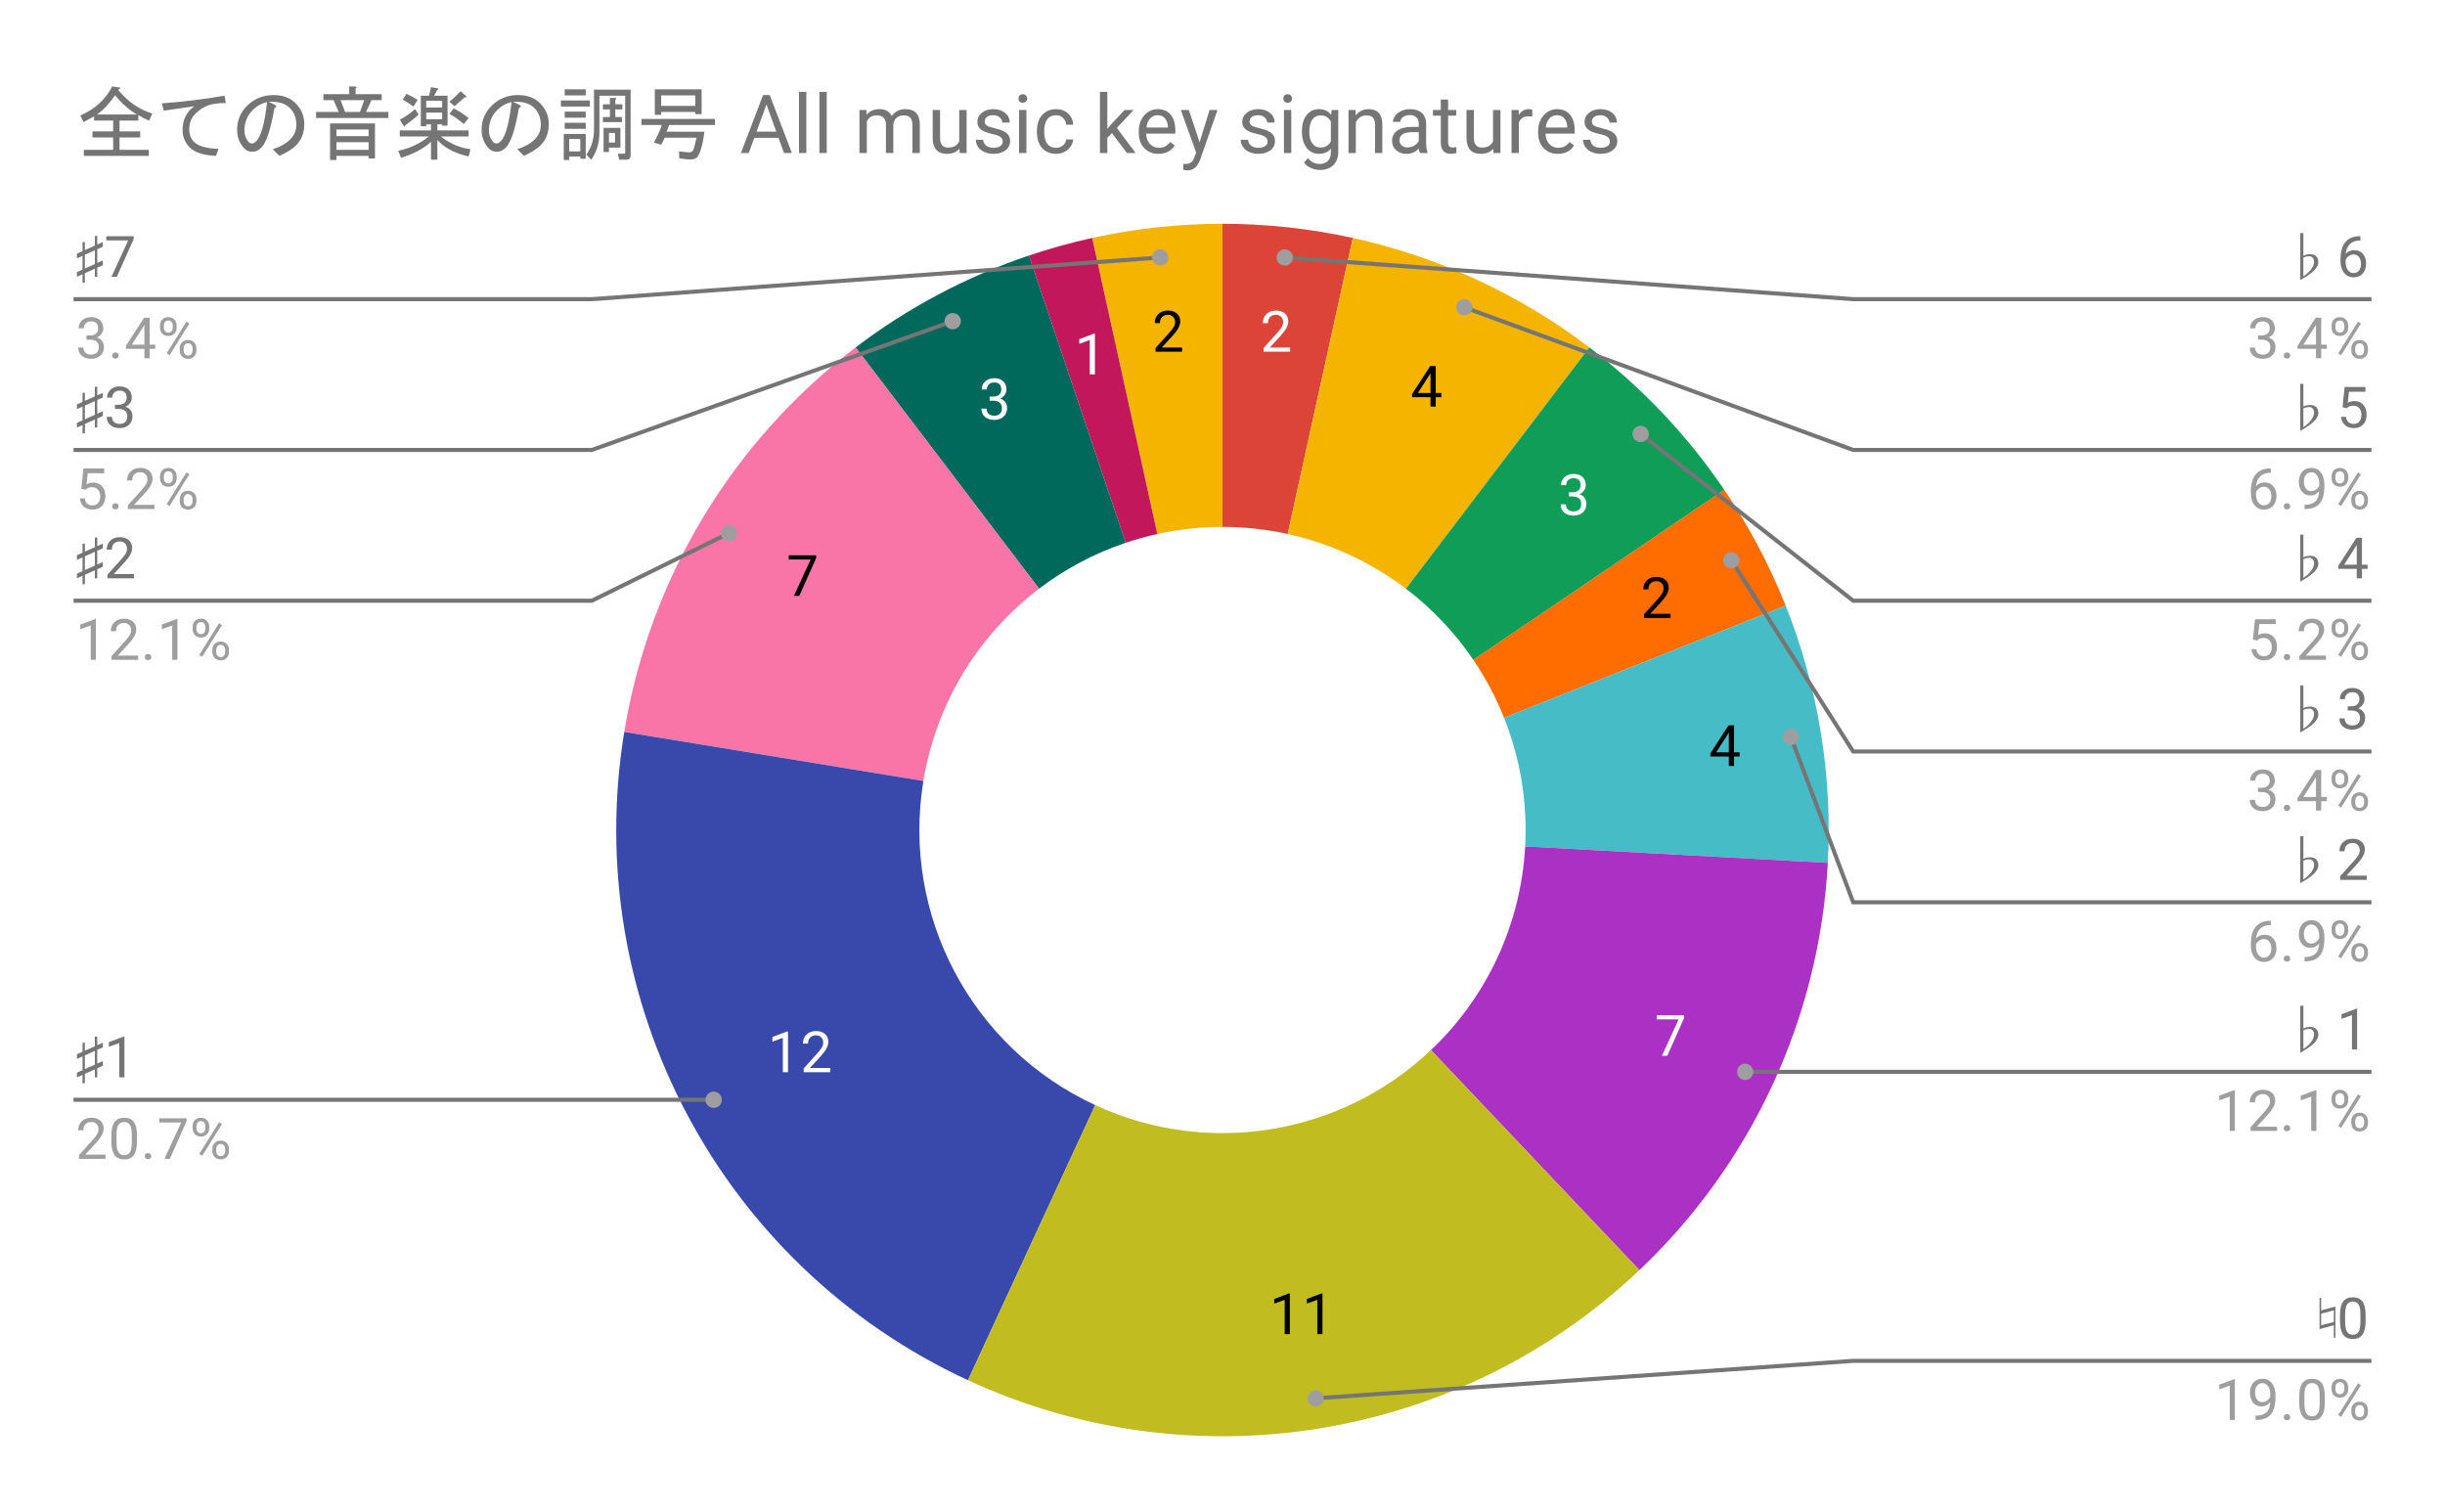 <svg version="1.1" viewBox="0.0 0.0 600.0 371.0" fill="none" stroke="none" stroke-linecap="square" stroke-miterlimit="10" width="600" height="371" xmlns:xlink="http://www.w3.org/1999/xlink" xmlns="http://www.w3.org/2000/svg"><path fill="#ffffff" d="M0 0L600.0 0L600.0 371.0L0 371.0L0 0Z" fill-rule="nonzero"/><path fill="#db4437" d="M300.0 54.917C310.755 54.917 321.477 56.083 331.98 58.395L315.99 131.039C310.739 129.883 305.377 129.3 300.0 129.3Z" fill-rule="nonzero"/><path fill="#f4b400" d="M331.98 58.395C353.049 63.032 372.856 72.196 390.03 85.251L345.015 144.467C336.428 137.94 326.524 133.358 315.99 131.039Z" fill-rule="nonzero"/><path fill="#0f9d58" d="M390.03 85.251C402.888 95.026 414.068 106.829 423.133 120.197L361.566 161.94C357.034 155.256 351.444 149.355 345.015 144.467Z" fill-rule="nonzero"/><path fill="#ff6d00" d="M423.133 120.197C429.168 129.099 434.22 138.628 438.201 148.619L369.1 176.151C367.11 171.156 364.584 166.391 361.566 161.94Z" fill-rule="nonzero"/><path fill="#46bdc6" d="M438.201 148.619C446.186 168.659 449.716 190.197 448.548 211.737L374.274 207.71C374.858 196.94 373.093 186.171 369.1 176.151Z" fill-rule="nonzero"/><path fill="#ab30c4" d="M448.548 211.737C446.488 249.743 429.939 285.513 402.307 311.687L351.153 257.685C364.969 244.598 373.244 226.713 374.274 207.71Z" fill-rule="nonzero"/><path fill="#f4b400" d="M268.02 58.395C278.523 56.083 289.245 54.917 300.0 54.917L300.0 129.3C294.623 129.3 289.261 129.883 284.01 131.039Z" fill-rule="nonzero"/><path fill="#c2185b" d="M252.499 62.704C257.591 60.988 262.772 59.55 268.02 58.395L284.01 131.039C281.386 131.617 278.795 132.336 276.249 133.194Z" fill-rule="nonzero"/><path fill="#00695c" d="M209.97 85.251C222.828 75.477 237.192 67.861 252.499 62.704L276.249 133.194C268.596 135.772 261.414 139.58 254.985 144.467Z" fill-rule="nonzero"/><path fill="#f975a8" d="M153.193 179.616C159.351 142.056 179.67 108.285 209.97 85.251L254.985 144.467C239.835 155.984 229.675 172.87 226.597 191.649Z" fill-rule="nonzero"/><path fill="#3949ab" d="M237.535 338.7C176.878 310.638 142.381 245.569 153.193 179.616L226.597 191.649C221.19 224.626 238.439 257.16 268.767 271.192Z" fill-rule="nonzero"/><path fill="#c1bc1f" d="M402.307 311.687C358.09 353.571 292.81 364.273 237.535 338.7L268.767 271.192C296.405 283.978 329.045 278.627 351.153 257.685Z" fill-rule="nonzero"/><path fill="#ffffff" d="M316.599 86.305L310.083 86.305L310.083 85.399L313.521 81.57Q314.286 80.695 314.583 80.164Q314.88 79.617 314.88 79.024Q314.88 78.258 314.396 77.758Q313.927 77.258 313.146 77.258Q312.208 77.258 311.677 77.789Q311.161 78.32 311.161 79.289L309.896 79.289Q309.896 77.914 310.771 77.07Q311.661 76.211 313.146 76.211Q314.536 76.211 315.333 76.945Q316.146 77.664 316.146 78.883Q316.146 80.352 314.271 82.383L311.614 85.274L316.599 85.274L316.599 86.305Z" fill-rule="nonzero"/><path fill="#000000" d="M352.325 96.435L353.7 96.435L353.7 97.466L352.325 97.466L352.325 99.778L351.044 99.778L351.044 97.466L346.513 97.466L346.513 96.716L350.966 89.825L352.325 89.825L352.325 96.435ZM347.95 96.435L351.044 96.435L351.044 91.56L350.903 91.825L347.95 96.435Z" fill-rule="nonzero"/><path fill="#ffffff" d="M385.016 120.8L385.954 120.8Q386.86 120.784 387.36 120.331Q387.876 119.878 387.876 119.097Q387.876 117.347 386.141 117.347Q385.313 117.347 384.829 117.815Q384.345 118.284 384.345 119.05L383.079 119.05Q383.079 117.862 383.938 117.081Q384.813 116.3 386.141 116.3Q387.548 116.3 388.345 117.05Q389.141 117.8 389.141 119.112Q389.141 119.768 388.72 120.378Q388.313 120.987 387.579 121.284Q388.407 121.55 388.845 122.159Q389.298 122.753 389.298 123.612Q389.298 124.956 388.423 125.753Q387.548 126.534 386.141 126.534Q384.751 126.534 383.86 125.784Q382.985 125.018 382.985 123.768L384.266 123.768Q384.266 124.55 384.766 125.034Q385.282 125.503 386.141 125.503Q387.063 125.503 387.548 125.018Q388.032 124.534 388.032 123.643Q388.032 122.784 387.501 122.315Q386.97 121.847 385.954 121.831L385.016 121.831L385.016 120.8Z" fill-rule="nonzero"/><path fill="#000000" d="M409.957 151.661L403.441 151.661L403.441 150.755L406.878 146.926Q407.644 146.051 407.941 145.52Q408.238 144.973 408.238 144.38Q408.238 143.614 407.753 143.114Q407.285 142.614 406.503 142.614Q405.566 142.614 405.035 143.145Q404.519 143.676 404.519 144.645L403.253 144.645Q403.253 143.27 404.128 142.426Q405.019 141.567 406.503 141.567Q407.894 141.567 408.691 142.301Q409.503 143.02 409.503 144.239Q409.503 145.708 407.628 147.739L404.972 150.63L409.957 150.63L409.957 151.661Z" fill-rule="nonzero"/><path fill="#000000" d="M425.529 184.616L426.904 184.616L426.904 185.647L425.529 185.647L425.529 187.96L424.248 187.96L424.248 185.647L419.717 185.647L419.717 184.897L424.17 178.007L425.529 178.007L425.529 184.616ZM421.154 184.616L424.248 184.616L424.248 179.741L424.107 180.007L421.154 184.616Z" fill-rule="nonzero"/><path fill="#ffffff" d="M413.27 249.834L409.145 259.084L407.833 259.084L411.926 250.162L406.551 250.162L406.551 249.131L413.27 249.131L413.27 249.834Z" fill-rule="nonzero"/><path fill="#000000" d="M316.528 327.397L315.263 327.397L315.263 318.975L312.7 319.897L312.7 318.756L316.325 317.397L316.528 317.397L316.528 327.397ZM324.528 327.397L323.263 327.397L323.263 318.975L320.7 319.897L320.7 318.756L324.325 317.397L324.528 317.397L324.528 327.397Z" fill-rule="nonzero"/><path fill="#ffffff" d="M193.373 263.115L192.107 263.115L192.107 254.693L189.544 255.615L189.544 254.474L193.169 253.115L193.373 253.115L193.373 263.115ZM203.732 263.115L197.216 263.115L197.216 262.209L200.654 258.38Q201.419 257.505 201.716 256.974Q202.013 256.427 202.013 255.834Q202.013 255.068 201.529 254.568Q201.06 254.068 200.279 254.068Q199.341 254.068 198.81 254.599Q198.294 255.131 198.294 256.099L197.029 256.099Q197.029 254.724 197.904 253.881Q198.794 253.021 200.279 253.021Q201.669 253.021 202.466 253.756Q203.279 254.474 203.279 255.693Q203.279 257.162 201.404 259.193L198.748 262.084L203.732 262.084L203.732 263.115Z" fill-rule="nonzero"/><path fill="#000000" d="M200.27 136.972L196.145 146.222L194.833 146.222L198.926 137.301L193.551 137.301L193.551 136.269L200.27 136.269L200.27 136.972Z" fill-rule="nonzero"/><path fill="#ffffff" d="M242.856 97.31L243.793 97.31Q244.7 97.294 245.2 96.841Q245.715 96.388 245.715 95.606Q245.715 93.856 243.981 93.856Q243.153 93.856 242.668 94.325Q242.184 94.794 242.184 95.56L240.918 95.56Q240.918 94.372 241.778 93.591Q242.653 92.81 243.981 92.81Q245.387 92.81 246.184 93.56Q246.981 94.31 246.981 95.622Q246.981 96.278 246.559 96.888Q246.153 97.497 245.418 97.794Q246.247 98.06 246.684 98.669Q247.137 99.263 247.137 100.122Q247.137 101.466 246.262 102.263Q245.387 103.044 243.981 103.044Q242.59 103.044 241.7 102.294Q240.825 101.528 240.825 100.278L242.106 100.278Q242.106 101.06 242.606 101.544Q243.122 102.013 243.981 102.013Q244.903 102.013 245.387 101.528Q245.872 101.044 245.872 100.153Q245.872 99.294 245.34 98.825Q244.809 98.356 243.793 98.341L242.856 98.341L242.856 97.31Z" fill-rule="nonzero"/><path fill="#ffffff" d="M268.69 91.871L267.425 91.871L267.425 83.449L264.862 84.371L264.862 83.23L268.487 81.871L268.69 81.871L268.69 91.871Z" fill-rule="nonzero"/><path fill="#000000" d="M290.089 86.305L283.573 86.305L283.573 85.399L287.011 81.57Q287.776 80.695 288.073 80.164Q288.37 79.617 288.37 79.024Q288.37 78.258 287.886 77.758Q287.417 77.258 286.636 77.258Q285.698 77.258 285.167 77.789Q284.651 78.32 284.651 79.289L283.386 79.289Q283.386 77.914 284.261 77.07Q285.151 76.211 286.636 76.211Q288.026 76.211 288.823 76.945Q289.636 77.664 289.636 78.883Q289.636 80.352 287.761 82.383L285.104 85.274L290.089 85.274L290.089 86.305Z" fill-rule="nonzero"/><path fill="#757575" d="M25.238 65.073L23.863 65.682L23.863 67.917L23.284 67.917L23.284 65.948L20.831 67.042L20.831 69.354L20.253 69.354L20.253 67.307L18.878 67.917L18.878 66.76L20.253 66.167L20.253 62.776L18.878 63.385L18.878 62.245L20.253 61.635L20.253 59.401L20.831 59.401L20.831 61.37L23.284 60.276L23.284 57.901L23.863 57.901L23.863 60.01L25.238 59.401L25.238 60.542L23.863 61.151L23.863 64.526L25.238 63.917L25.238 65.073ZM23.284 64.792L23.284 61.417L20.831 62.51L20.831 65.885L23.284 64.792Z" fill-rule="nonzero"/><path fill="#757575" d="M32.8 58.667L28.675 67.917L27.363 67.917L31.456 58.995L26.081 58.995L26.081 57.964L32.8 57.964L32.8 58.667Z" fill-rule="nonzero"/><path fill="#9e9e9e" d="M21.222 82.323L22.159 82.323Q23.066 82.307 23.566 81.854Q24.081 81.401 24.081 80.62Q24.081 78.87 22.347 78.87Q21.519 78.87 21.034 79.339Q20.55 79.807 20.55 80.573L19.284 80.573Q19.284 79.385 20.144 78.604Q21.019 77.823 22.347 77.823Q23.753 77.823 24.55 78.573Q25.347 79.323 25.347 80.635Q25.347 81.292 24.925 81.901Q24.519 82.51 23.784 82.807Q24.613 83.073 25.05 83.682Q25.503 84.276 25.503 85.135Q25.503 86.479 24.628 87.276Q23.753 88.057 22.347 88.057Q20.956 88.057 20.066 87.307Q19.191 86.542 19.191 85.292L20.472 85.292Q20.472 86.073 20.972 86.557Q21.488 87.026 22.347 87.026Q23.269 87.026 23.753 86.542Q24.238 86.057 24.238 85.167Q24.238 84.307 23.706 83.839Q23.175 83.37 22.159 83.354L21.222 83.354L21.222 82.323ZM27.534 87.26Q27.534 86.932 27.722 86.714Q27.925 86.495 28.316 86.495Q28.706 86.495 28.909 86.714Q29.113 86.932 29.113 87.26Q29.113 87.573 28.909 87.792Q28.706 87.995 28.316 87.995Q27.925 87.995 27.722 87.792Q27.534 87.573 27.534 87.26ZM36.722 84.573L38.097 84.573L38.097 85.604L36.722 85.604L36.722 87.917L35.441 87.917L35.441 85.604L30.909 85.604L30.909 84.854L35.362 77.964L36.722 77.964L36.722 84.573ZM32.347 84.573L35.441 84.573L35.441 79.698L35.3 79.964L32.347 84.573ZM39.269 79.87Q39.269 78.979 39.831 78.401Q40.409 77.823 41.3 77.823Q42.222 77.823 42.784 78.417Q43.347 78.995 43.347 79.917L43.347 80.401Q43.347 81.307 42.769 81.885Q42.206 82.448 41.316 82.448Q40.425 82.448 39.847 81.885Q39.269 81.307 39.269 80.354L39.269 79.87ZM40.206 80.401Q40.206 80.932 40.503 81.276Q40.816 81.62 41.316 81.62Q41.8 81.62 42.097 81.292Q42.394 80.964 42.394 80.37L42.394 79.87Q42.394 79.339 42.097 78.995Q41.816 78.651 41.3 78.651Q40.8 78.651 40.503 78.995Q40.206 79.339 40.206 79.901L40.206 80.401ZM44.112 85.479Q44.112 84.573 44.675 84.01Q45.253 83.432 46.144 83.432Q47.05 83.432 47.612 84.01Q48.191 84.573 48.191 85.526L48.191 86.01Q48.191 86.901 47.612 87.479Q47.05 88.057 46.159 88.057Q45.284 88.057 44.691 87.495Q44.112 86.917 44.112 85.964L44.112 85.479ZM45.066 86.01Q45.066 86.542 45.362 86.901Q45.659 87.245 46.159 87.245Q46.659 87.245 46.956 86.901Q47.253 86.557 47.253 85.979L47.253 85.479Q47.253 84.932 46.941 84.589Q46.644 84.245 46.159 84.245Q45.659 84.245 45.362 84.589Q45.066 84.932 45.066 85.51L45.066 86.01ZM41.612 87.167L40.894 86.714L45.753 78.932L46.472 79.385L41.612 87.167Z" fill-rule="nonzero"/><path stroke="#757575" stroke-width="1.0" stroke-linecap="butt" d="M18.55 73.417L145.233 73.417L284.72 63.183" fill-rule="nonzero"/><path fill="#9e9e9e" d="M286.72 63.183C286.72 62.079 285.824 61.183 284.72 61.183C283.615 61.183 282.72 62.079 282.72 63.183C282.72 64.288 283.615 65.183 284.72 65.183C285.824 65.183 286.72 64.288 286.72 63.183" fill-rule="nonzero"/><path fill="#757575" d="M25.238 102.073L23.863 102.682L23.863 104.917L23.284 104.917L23.284 102.948L20.831 104.042L20.831 106.354L20.253 106.354L20.253 104.307L18.878 104.917L18.878 103.76L20.253 103.167L20.253 99.776L18.878 100.385L18.878 99.245L20.253 98.635L20.253 96.401L20.831 96.401L20.831 98.37L23.284 97.276L23.284 94.901L23.863 94.901L23.863 97.01L25.238 96.401L25.238 97.542L23.863 98.151L23.863 101.526L25.238 100.917L25.238 102.073ZM23.284 101.792L23.284 98.417L20.831 99.51L20.831 102.885L23.284 101.792Z" fill-rule="nonzero"/><path fill="#757575" d="M28.222 99.323L29.159 99.323Q30.066 99.307 30.566 98.854Q31.081 98.401 31.081 97.62Q31.081 95.87 29.347 95.87Q28.519 95.87 28.034 96.339Q27.55 96.807 27.55 97.573L26.284 97.573Q26.284 96.385 27.144 95.604Q28.019 94.823 29.347 94.823Q30.753 94.823 31.55 95.573Q32.347 96.323 32.347 97.635Q32.347 98.292 31.925 98.901Q31.519 99.51 30.784 99.807Q31.613 100.073 32.05 100.682Q32.503 101.276 32.503 102.135Q32.503 103.479 31.628 104.276Q30.753 105.057 29.347 105.057Q27.956 105.057 27.066 104.307Q26.191 103.542 26.191 102.292L27.472 102.292Q27.472 103.073 27.972 103.557Q28.488 104.026 29.347 104.026Q30.269 104.026 30.753 103.542Q31.238 103.057 31.238 102.167Q31.238 101.307 30.706 100.839Q30.175 100.37 29.159 100.354L28.222 100.354L28.222 99.323Z" fill-rule="nonzero"/><path fill="#9e9e9e" d="M19.956 119.932L20.472 114.964L25.566 114.964L25.566 116.135L21.534 116.135L21.238 118.839Q21.972 118.417 22.894 118.417Q24.253 118.417 25.05 119.323Q25.863 120.214 25.863 121.745Q25.863 123.276 25.019 124.167Q24.191 125.057 22.706 125.057Q21.394 125.057 20.55 124.323Q19.722 123.589 19.597 122.292L20.8 122.292Q20.909 123.151 21.394 123.589Q21.894 124.026 22.706 124.026Q23.581 124.026 24.081 123.432Q24.597 122.823 24.597 121.76Q24.597 120.76 24.05 120.167Q23.503 119.557 22.597 119.557Q21.784 119.557 21.3 119.917L20.972 120.182L19.956 119.932ZM27.534 124.26Q27.534 123.932 27.722 123.714Q27.925 123.495 28.316 123.495Q28.706 123.495 28.909 123.714Q29.113 123.932 29.113 124.26Q29.113 124.573 28.909 124.792Q28.706 124.995 28.316 124.995Q27.925 124.995 27.722 124.792Q27.534 124.573 27.534 124.26ZM37.894 124.917L31.378 124.917L31.378 124.01L34.816 120.182Q35.581 119.307 35.878 118.776Q36.175 118.229 36.175 117.635Q36.175 116.87 35.691 116.37Q35.222 115.87 34.441 115.87Q33.503 115.87 32.972 116.401Q32.456 116.932 32.456 117.901L31.191 117.901Q31.191 116.526 32.066 115.682Q32.956 114.823 34.441 114.823Q35.831 114.823 36.628 115.557Q37.441 116.276 37.441 117.495Q37.441 118.964 35.566 120.995L32.909 123.885L37.894 123.885L37.894 124.917ZM39.269 116.87Q39.269 115.979 39.831 115.401Q40.409 114.823 41.3 114.823Q42.222 114.823 42.784 115.417Q43.347 115.995 43.347 116.917L43.347 117.401Q43.347 118.307 42.769 118.885Q42.206 119.448 41.316 119.448Q40.425 119.448 39.847 118.885Q39.269 118.307 39.269 117.354L39.269 116.87ZM40.206 117.401Q40.206 117.932 40.503 118.276Q40.816 118.62 41.316 118.62Q41.8 118.62 42.097 118.292Q42.394 117.964 42.394 117.37L42.394 116.87Q42.394 116.339 42.097 115.995Q41.816 115.651 41.3 115.651Q40.8 115.651 40.503 115.995Q40.206 116.339 40.206 116.901L40.206 117.401ZM44.112 122.479Q44.112 121.573 44.675 121.01Q45.253 120.432 46.144 120.432Q47.05 120.432 47.612 121.01Q48.191 121.573 48.191 122.526L48.191 123.01Q48.191 123.901 47.612 124.479Q47.05 125.057 46.159 125.057Q45.284 125.057 44.691 124.495Q44.112 123.917 44.112 122.964L44.112 122.479ZM45.066 123.01Q45.066 123.542 45.362 123.901Q45.659 124.245 46.159 124.245Q46.659 124.245 46.956 123.901Q47.253 123.557 47.253 122.979L47.253 122.479Q47.253 121.932 46.941 121.589Q46.644 121.245 46.159 121.245Q45.659 121.245 45.362 121.589Q45.066 121.932 45.066 122.51L45.066 123.01ZM41.612 124.167L40.894 123.714L45.753 115.932L46.472 116.385L41.612 124.167Z" fill-rule="nonzero"/><path stroke="#757575" stroke-width="1.0" stroke-linecap="butt" d="M18.55 110.417L145.233 110.417L233.801 78.818" fill-rule="nonzero"/><path fill="#9e9e9e" d="M235.801 78.818C235.801 77.713 234.905 76.818 233.801 76.818C232.696 76.818 231.801 77.713 231.801 78.818C231.801 79.923 232.696 80.818 233.801 80.818C234.905 80.818 235.801 79.923 235.801 78.818" fill-rule="nonzero"/><path fill="#757575" d="M25.238 139.073L23.863 139.682L23.863 141.917L23.284 141.917L23.284 139.948L20.831 141.042L20.831 143.354L20.253 143.354L20.253 141.307L18.878 141.917L18.878 140.76L20.253 140.167L20.253 136.776L18.878 137.385L18.878 136.245L20.253 135.635L20.253 133.401L20.831 133.401L20.831 135.37L23.284 134.276L23.284 131.901L23.863 131.901L23.863 134.01L25.238 133.401L25.238 134.542L23.863 135.151L23.863 138.526L25.238 137.917L25.238 139.073ZM23.284 138.792L23.284 135.417L20.831 136.51L20.831 139.885L23.284 138.792Z" fill-rule="nonzero"/><path fill="#757575" d="M32.894 141.917L26.378 141.917L26.378 141.01L29.816 137.182Q30.581 136.307 30.878 135.776Q31.175 135.229 31.175 134.635Q31.175 133.87 30.691 133.37Q30.222 132.87 29.441 132.87Q28.503 132.87 27.972 133.401Q27.456 133.932 27.456 134.901L26.191 134.901Q26.191 133.526 27.066 132.682Q27.956 131.823 29.441 131.823Q30.831 131.823 31.628 132.557Q32.441 133.276 32.441 134.495Q32.441 135.964 30.566 137.995L27.909 140.885L32.894 140.885L32.894 141.917Z" fill-rule="nonzero"/><path fill="#9e9e9e" d="M23.534 161.917L22.269 161.917L22.269 153.495L19.706 154.417L19.706 153.276L23.331 151.917L23.534 151.917L23.534 161.917ZM33.894 161.917L27.378 161.917L27.378 161.01L30.816 157.182Q31.581 156.307 31.878 155.776Q32.175 155.229 32.175 154.635Q32.175 153.87 31.691 153.37Q31.222 152.87 30.441 152.87Q29.503 152.87 28.972 153.401Q28.456 153.932 28.456 154.901L27.191 154.901Q27.191 153.526 28.066 152.682Q28.956 151.823 30.441 151.823Q31.831 151.823 32.628 152.557Q33.441 153.276 33.441 154.495Q33.441 155.964 31.566 157.995L28.909 160.885L33.894 160.885L33.894 161.917ZM35.534 161.26Q35.534 160.932 35.722 160.714Q35.925 160.495 36.316 160.495Q36.706 160.495 36.909 160.714Q37.112 160.932 37.112 161.26Q37.112 161.573 36.909 161.792Q36.706 161.995 36.316 161.995Q35.925 161.995 35.722 161.792Q35.534 161.573 35.534 161.26ZM43.534 161.917L42.269 161.917L42.269 153.495L39.706 154.417L39.706 153.276L43.331 151.917L43.534 151.917L43.534 161.917ZM47.269 153.87Q47.269 152.979 47.831 152.401Q48.409 151.823 49.3 151.823Q50.222 151.823 50.784 152.417Q51.347 152.995 51.347 153.917L51.347 154.401Q51.347 155.307 50.769 155.885Q50.206 156.448 49.316 156.448Q48.425 156.448 47.847 155.885Q47.269 155.307 47.269 154.354L47.269 153.87ZM48.206 154.401Q48.206 154.932 48.503 155.276Q48.816 155.62 49.316 155.62Q49.8 155.62 50.097 155.292Q50.394 154.964 50.394 154.37L50.394 153.87Q50.394 153.339 50.097 152.995Q49.816 152.651 49.3 152.651Q48.8 152.651 48.503 152.995Q48.206 153.339 48.206 153.901L48.206 154.401ZM52.112 159.479Q52.112 158.573 52.675 158.01Q53.253 157.432 54.144 157.432Q55.05 157.432 55.612 158.01Q56.191 158.573 56.191 159.526L56.191 160.01Q56.191 160.901 55.612 161.479Q55.05 162.057 54.159 162.057Q53.284 162.057 52.691 161.495Q52.112 160.917 52.112 159.964L52.112 159.479ZM53.066 160.01Q53.066 160.542 53.362 160.901Q53.659 161.245 54.159 161.245Q54.659 161.245 54.956 160.901Q55.253 160.557 55.253 159.979L55.253 159.479Q55.253 158.932 54.941 158.589Q54.644 158.245 54.159 158.245Q53.659 158.245 53.362 158.589Q53.066 158.932 53.066 159.51L53.066 160.01ZM49.612 161.167L48.894 160.714L53.753 152.932L54.472 153.385L49.612 161.167Z" fill-rule="nonzero"/><path stroke="#757575" stroke-width="1.0" stroke-linecap="butt" d="M18.55 147.417L145.233 147.417L178.902 130.821" fill-rule="nonzero"/><path fill="#9e9e9e" d="M180.902 130.821C180.902 129.716 180.006 128.821 178.902 128.821C177.797 128.821 176.902 129.716 176.902 130.821C176.902 131.926 177.797 132.821 178.902 132.821C180.006 132.821 180.902 131.926 180.902 130.821" fill-rule="nonzero"/><path fill="#757575" d="M25.238 261.539L23.863 262.148L23.863 264.383L23.284 264.383L23.284 262.414L20.831 263.508L20.831 265.82L20.253 265.82L20.253 263.773L18.878 264.383L18.878 263.226L20.253 262.633L20.253 259.242L18.878 259.851L18.878 258.711L20.253 258.101L20.253 255.867L20.831 255.867L20.831 257.836L23.284 256.742L23.284 254.367L23.863 254.367L23.863 256.476L25.238 255.867L25.238 257.008L23.863 257.617L23.863 260.992L25.238 260.383L25.238 261.539ZM23.284 261.258L23.284 257.883L20.831 258.976L20.831 262.351L23.284 261.258Z" fill-rule="nonzero"/><path fill="#757575" d="M30.534 264.383L29.269 264.383L29.269 255.961L26.706 256.883L26.706 255.742L30.331 254.383L30.534 254.383L30.534 264.383Z" fill-rule="nonzero"/><path fill="#9e9e9e" d="M25.894 284.383L19.378 284.383L19.378 283.476L22.816 279.648Q23.581 278.773 23.878 278.242Q24.175 277.695 24.175 277.101Q24.175 276.336 23.691 275.836Q23.222 275.336 22.441 275.336Q21.503 275.336 20.972 275.867Q20.456 276.398 20.456 277.367L19.191 277.367Q19.191 275.992 20.066 275.148Q20.956 274.289 22.441 274.289Q23.831 274.289 24.628 275.023Q25.441 275.742 25.441 276.961Q25.441 278.43 23.566 280.461L20.909 283.351L25.894 283.351L25.894 284.383ZM33.612 280.133Q33.612 282.351 32.847 283.445Q32.097 284.523 30.488 284.523Q28.894 284.523 28.128 283.476Q27.363 282.414 27.331 280.305L27.331 278.617Q27.331 276.43 28.081 275.367Q28.847 274.289 30.472 274.289Q32.081 274.289 32.831 275.32Q33.597 276.351 33.612 278.492L33.612 280.133ZM32.347 278.414Q32.347 276.805 31.894 276.07Q31.456 275.336 30.472 275.336Q29.503 275.336 29.05 276.07Q28.613 276.789 28.597 278.305L28.597 280.336Q28.597 281.945 29.066 282.726Q29.534 283.492 30.488 283.492Q31.425 283.492 31.878 282.773Q32.331 282.039 32.347 280.476L32.347 278.414ZM35.534 283.726Q35.534 283.398 35.722 283.18Q35.925 282.961 36.316 282.961Q36.706 282.961 36.909 283.18Q37.112 283.398 37.112 283.726Q37.112 284.039 36.909 284.258Q36.706 284.461 36.316 284.461Q35.925 284.461 35.722 284.258Q35.534 284.039 35.534 283.726ZM45.8 275.133L41.675 284.383L40.362 284.383L44.456 275.461L39.081 275.461L39.081 274.43L45.8 274.43L45.8 275.133ZM47.269 276.336Q47.269 275.445 47.831 274.867Q48.409 274.289 49.3 274.289Q50.222 274.289 50.784 274.883Q51.347 275.461 51.347 276.383L51.347 276.867Q51.347 277.773 50.769 278.351Q50.206 278.914 49.316 278.914Q48.425 278.914 47.847 278.351Q47.269 277.773 47.269 276.82L47.269 276.336ZM48.206 276.867Q48.206 277.398 48.503 277.742Q48.816 278.086 49.316 278.086Q49.8 278.086 50.097 277.758Q50.394 277.43 50.394 276.836L50.394 276.336Q50.394 275.805 50.097 275.461Q49.816 275.117 49.3 275.117Q48.8 275.117 48.503 275.461Q48.206 275.805 48.206 276.367L48.206 276.867ZM52.112 281.945Q52.112 281.039 52.675 280.476Q53.253 279.898 54.144 279.898Q55.05 279.898 55.612 280.476Q56.191 281.039 56.191 281.992L56.191 282.476Q56.191 283.367 55.612 283.945Q55.05 284.523 54.159 284.523Q53.284 284.523 52.691 283.961Q52.112 283.383 52.112 282.43L52.112 281.945ZM53.066 282.476Q53.066 283.008 53.362 283.367Q53.659 283.711 54.159 283.711Q54.659 283.711 54.956 283.367Q55.253 283.023 55.253 282.445L55.253 281.945Q55.253 281.398 54.941 281.055Q54.644 280.711 54.159 280.711Q53.659 280.711 53.362 281.055Q53.066 281.398 53.066 281.976L53.066 282.476ZM49.612 283.633L48.894 283.18L53.753 275.398L54.472 275.851L49.612 283.633Z" fill-rule="nonzero"/><path stroke="#757575" stroke-width="1.0" stroke-linecap="butt" d="M18.55 269.883L145.233 269.883L175.135 269.883" fill-rule="nonzero"/><path fill="#9e9e9e" d="M177.135 269.883C177.135 268.778 176.239 267.883 175.135 267.883C174.03 267.883 173.135 268.778 173.135 269.883C173.135 270.987 174.03 271.883 175.135 271.883C176.239 271.883 177.135 270.987 177.135 269.883" fill-rule="nonzero"/><path fill="#757575" d="M565.247 67.807Q565.966 67.37 566.559 66.76Q567.872 65.448 567.872 64.198Q567.872 63.589 567.497 63.214Q567.169 62.885 566.778 62.885Q565.856 62.885 565.247 63.214L565.247 67.807ZM566.45 67.526Q565.794 67.979 564.481 68.745L564.481 57.198L565.247 57.198L565.247 62.776Q565.966 62.385 566.95 62.385Q567.872 62.385 568.372 62.885Q568.919 63.432 568.919 64.307Q568.919 65.339 567.872 66.385Q567.278 66.979 566.45 67.526Z" fill-rule="nonzero"/><path fill="#757575" d="M579.247 57.964L579.247 59.026L579.013 59.026Q577.528 59.057 576.653 59.901Q575.778 60.745 575.638 62.292Q576.434 61.385 577.794 61.385Q579.091 61.385 579.856 62.307Q580.638 63.214 580.638 64.667Q580.638 66.214 579.794 67.135Q578.966 68.057 577.559 68.057Q576.138 68.057 575.247 66.964Q574.356 65.854 574.356 64.135L574.356 63.651Q574.356 60.901 575.528 59.448Q576.7 57.995 579.013 57.964L579.247 57.964ZM577.575 62.448Q576.934 62.448 576.388 62.839Q575.841 63.214 575.622 63.807L575.622 64.276Q575.622 65.51 576.169 66.26Q576.731 67.01 577.559 67.01Q578.419 67.01 578.903 66.385Q579.388 65.745 579.388 64.729Q579.388 63.698 578.888 63.073Q578.403 62.448 577.575 62.448Z" fill-rule="nonzero"/><path fill="#9e9e9e" d="M554.122 82.323L555.059 82.323Q555.966 82.307 556.466 81.854Q556.981 81.401 556.981 80.62Q556.981 78.87 555.247 78.87Q554.419 78.87 553.934 79.339Q553.45 79.807 553.45 80.573L552.184 80.573Q552.184 79.385 553.044 78.604Q553.919 77.823 555.247 77.823Q556.653 77.823 557.45 78.573Q558.247 79.323 558.247 80.635Q558.247 81.292 557.825 81.901Q557.419 82.51 556.684 82.807Q557.513 83.073 557.95 83.682Q558.403 84.276 558.403 85.135Q558.403 86.479 557.528 87.276Q556.653 88.057 555.247 88.057Q553.856 88.057 552.966 87.307Q552.091 86.542 552.091 85.292L553.372 85.292Q553.372 86.073 553.872 86.557Q554.388 87.026 555.247 87.026Q556.169 87.026 556.653 86.542Q557.138 86.057 557.138 85.167Q557.138 84.307 556.606 83.839Q556.075 83.37 555.059 83.354L554.122 83.354L554.122 82.323ZM560.434 87.26Q560.434 86.932 560.622 86.714Q560.825 86.495 561.216 86.495Q561.606 86.495 561.809 86.714Q562.013 86.932 562.013 87.26Q562.013 87.573 561.809 87.792Q561.606 87.995 561.216 87.995Q560.825 87.995 560.622 87.792Q560.434 87.573 560.434 87.26ZM569.622 84.573L570.997 84.573L570.997 85.604L569.622 85.604L569.622 87.917L568.341 87.917L568.341 85.604L563.809 85.604L563.809 84.854L568.263 77.964L569.622 77.964L569.622 84.573ZM565.247 84.573L568.341 84.573L568.341 79.698L568.2 79.964L565.247 84.573ZM572.169 79.87Q572.169 78.979 572.731 78.401Q573.309 77.823 574.2 77.823Q575.122 77.823 575.684 78.417Q576.247 78.995 576.247 79.917L576.247 80.401Q576.247 81.307 575.669 81.885Q575.106 82.448 574.216 82.448Q573.325 82.448 572.747 81.885Q572.169 81.307 572.169 80.354L572.169 79.87ZM573.106 80.401Q573.106 80.932 573.403 81.276Q573.716 81.62 574.216 81.62Q574.7 81.62 574.997 81.292Q575.294 80.964 575.294 80.37L575.294 79.87Q575.294 79.339 574.997 78.995Q574.716 78.651 574.2 78.651Q573.7 78.651 573.403 78.995Q573.106 79.339 573.106 79.901L573.106 80.401ZM577.013 85.479Q577.013 84.573 577.575 84.01Q578.153 83.432 579.044 83.432Q579.95 83.432 580.513 84.01Q581.091 84.573 581.091 85.526L581.091 86.01Q581.091 86.901 580.513 87.479Q579.95 88.057 579.059 88.057Q578.184 88.057 577.591 87.495Q577.013 86.917 577.013 85.964L577.013 85.479ZM577.966 86.01Q577.966 86.542 578.263 86.901Q578.559 87.245 579.059 87.245Q579.559 87.245 579.856 86.901Q580.153 86.557 580.153 85.979L580.153 85.479Q580.153 84.932 579.841 84.589Q579.544 84.245 579.059 84.245Q578.559 84.245 578.263 84.589Q577.966 84.932 577.966 85.51L577.966 86.01ZM574.513 87.167L573.794 86.714L578.653 78.932L579.372 79.385L574.513 87.167Z" fill-rule="nonzero"/><path stroke="#757575" stroke-width="1.0" stroke-linecap="butt" d="M581.45 73.417L454.767 73.417L315.28 63.183" fill-rule="nonzero"/><path fill="#9e9e9e" d="M317.28 63.183C317.28 62.079 316.385 61.183 315.28 61.183C314.176 61.183 313.28 62.079 313.28 63.183C313.28 64.288 314.176 65.183 315.28 65.183C316.385 65.183 317.28 64.288 317.28 63.183" fill-rule="nonzero"/><path fill="#757575" d="M565.247 104.807Q565.966 104.37 566.559 103.76Q567.872 102.448 567.872 101.198Q567.872 100.589 567.497 100.214Q567.169 99.885 566.778 99.885Q565.856 99.885 565.247 100.214L565.247 104.807ZM566.45 104.526Q565.794 104.979 564.481 105.745L564.481 94.198L565.247 94.198L565.247 99.776Q565.966 99.385 566.95 99.385Q567.872 99.385 568.372 99.885Q568.919 100.432 568.919 101.307Q568.919 102.339 567.872 103.385Q567.278 103.979 566.45 104.526Z" fill-rule="nonzero"/><path fill="#757575" d="M574.856 99.932L575.372 94.964L580.466 94.964L580.466 96.135L576.434 96.135L576.138 98.839Q576.872 98.417 577.794 98.417Q579.153 98.417 579.95 99.323Q580.763 100.214 580.763 101.745Q580.763 103.276 579.919 104.167Q579.091 105.057 577.606 105.057Q576.294 105.057 575.45 104.323Q574.622 103.589 574.497 102.292L575.7 102.292Q575.809 103.151 576.294 103.589Q576.794 104.026 577.606 104.026Q578.481 104.026 578.981 103.432Q579.497 102.823 579.497 101.76Q579.497 100.76 578.95 100.167Q578.403 99.557 577.497 99.557Q576.684 99.557 576.2 99.917L575.872 100.182L574.856 99.932Z" fill-rule="nonzero"/><path fill="#9e9e9e" d="M557.247 114.964L557.247 116.026L557.013 116.026Q555.528 116.057 554.653 116.901Q553.778 117.745 553.638 119.292Q554.434 118.385 555.794 118.385Q557.091 118.385 557.856 119.307Q558.638 120.214 558.638 121.667Q558.638 123.214 557.794 124.135Q556.966 125.057 555.559 125.057Q554.138 125.057 553.247 123.964Q552.356 122.854 552.356 121.135L552.356 120.651Q552.356 117.901 553.528 116.448Q554.7 114.995 557.013 114.964L557.247 114.964ZM555.575 119.448Q554.934 119.448 554.388 119.839Q553.841 120.214 553.622 120.807L553.622 121.276Q553.622 122.51 554.169 123.26Q554.731 124.01 555.559 124.01Q556.419 124.01 556.903 123.385Q557.388 122.745 557.388 121.729Q557.388 120.698 556.888 120.073Q556.403 119.448 555.575 119.448ZM560.434 124.26Q560.434 123.932 560.622 123.714Q560.825 123.495 561.216 123.495Q561.606 123.495 561.809 123.714Q562.013 123.932 562.013 124.26Q562.013 124.573 561.809 124.792Q561.606 124.995 561.216 124.995Q560.825 124.995 560.622 124.792Q560.434 124.573 560.434 124.26ZM569.122 120.542Q568.731 121.01 568.169 121.307Q567.622 121.589 566.966 121.589Q566.106 121.589 565.466 121.167Q564.825 120.745 564.481 119.979Q564.138 119.198 564.138 118.276Q564.138 117.276 564.513 116.479Q564.888 115.667 565.591 115.245Q566.294 114.823 567.216 114.823Q568.7 114.823 569.544 115.932Q570.403 117.042 570.403 118.948L570.403 119.307Q570.403 122.214 569.247 123.557Q568.106 124.885 565.778 124.917L565.528 124.917L565.528 123.854L565.809 123.854Q567.372 123.823 568.2 123.042Q569.044 122.245 569.122 120.542ZM567.169 120.542Q567.809 120.542 568.341 120.151Q568.888 119.76 569.138 119.182L569.138 118.682Q569.138 117.432 568.591 116.667Q568.044 115.885 567.231 115.885Q566.388 115.885 565.872 116.526Q565.372 117.151 565.372 118.198Q565.372 119.229 565.856 119.885Q566.356 120.542 567.169 120.542ZM572.169 116.87Q572.169 115.979 572.731 115.401Q573.309 114.823 574.2 114.823Q575.122 114.823 575.684 115.417Q576.247 115.995 576.247 116.917L576.247 117.401Q576.247 118.307 575.669 118.885Q575.106 119.448 574.216 119.448Q573.325 119.448 572.747 118.885Q572.169 118.307 572.169 117.354L572.169 116.87ZM573.106 117.401Q573.106 117.932 573.403 118.276Q573.716 118.62 574.216 118.62Q574.7 118.62 574.997 118.292Q575.294 117.964 575.294 117.37L575.294 116.87Q575.294 116.339 574.997 115.995Q574.716 115.651 574.2 115.651Q573.7 115.651 573.403 115.995Q573.106 116.339 573.106 116.901L573.106 117.401ZM577.013 122.479Q577.013 121.573 577.575 121.01Q578.153 120.432 579.044 120.432Q579.95 120.432 580.513 121.01Q581.091 121.573 581.091 122.526L581.091 123.01Q581.091 123.901 580.513 124.479Q579.95 125.057 579.059 125.057Q578.184 125.057 577.591 124.495Q577.013 123.917 577.013 122.964L577.013 122.479ZM577.966 123.01Q577.966 123.542 578.263 123.901Q578.559 124.245 579.059 124.245Q579.559 124.245 579.856 123.901Q580.153 123.557 580.153 122.979L580.153 122.479Q580.153 121.932 579.841 121.589Q579.544 121.245 579.059 121.245Q578.559 121.245 578.263 121.589Q577.966 121.932 577.966 122.51L577.966 123.01ZM574.513 124.167L573.794 123.714L578.653 115.932L579.372 116.385L574.513 124.167Z" fill-rule="nonzero"/><path stroke="#757575" stroke-width="1.0" stroke-linecap="butt" d="M581.45 110.417L454.767 110.417L359.342 75.417" fill-rule="nonzero"/><path fill="#9e9e9e" d="M361.342 75.417C361.342 74.313 360.447 73.417 359.342 73.417C358.238 73.417 357.342 74.313 357.342 75.417C357.342 76.522 358.238 77.417 359.342 77.417C360.447 77.417 361.342 76.522 361.342 75.417" fill-rule="nonzero"/><path fill="#757575" d="M565.247 141.807Q565.966 141.37 566.559 140.76Q567.872 139.448 567.872 138.198Q567.872 137.589 567.497 137.214Q567.169 136.885 566.778 136.885Q565.856 136.885 565.247 137.214L565.247 141.807ZM566.45 141.526Q565.794 141.979 564.481 142.745L564.481 131.198L565.247 131.198L565.247 136.776Q565.966 136.385 566.95 136.385Q567.872 136.385 568.372 136.885Q568.919 137.432 568.919 138.307Q568.919 139.339 567.872 140.385Q567.278 140.979 566.45 141.526Z" fill-rule="nonzero"/><path fill="#757575" d="M579.622 138.573L580.997 138.573L580.997 139.604L579.622 139.604L579.622 141.917L578.341 141.917L578.341 139.604L573.809 139.604L573.809 138.854L578.263 131.964L579.622 131.964L579.622 138.573ZM575.247 138.573L578.341 138.573L578.341 133.698L578.2 133.964L575.247 138.573Z" fill-rule="nonzero"/><path fill="#9e9e9e" d="M552.856 156.932L553.372 151.964L558.466 151.964L558.466 153.135L554.434 153.135L554.138 155.839Q554.872 155.417 555.794 155.417Q557.153 155.417 557.95 156.323Q558.763 157.214 558.763 158.745Q558.763 160.276 557.919 161.167Q557.091 162.057 555.606 162.057Q554.294 162.057 553.45 161.323Q552.622 160.589 552.497 159.292L553.7 159.292Q553.809 160.151 554.294 160.589Q554.794 161.026 555.606 161.026Q556.481 161.026 556.981 160.432Q557.497 159.823 557.497 158.76Q557.497 157.76 556.95 157.167Q556.403 156.557 555.497 156.557Q554.684 156.557 554.2 156.917L553.872 157.182L552.856 156.932ZM560.434 161.26Q560.434 160.932 560.622 160.714Q560.825 160.495 561.216 160.495Q561.606 160.495 561.809 160.714Q562.013 160.932 562.013 161.26Q562.013 161.573 561.809 161.792Q561.606 161.995 561.216 161.995Q560.825 161.995 560.622 161.792Q560.434 161.573 560.434 161.26ZM570.794 161.917L564.278 161.917L564.278 161.01L567.716 157.182Q568.481 156.307 568.778 155.776Q569.075 155.229 569.075 154.635Q569.075 153.87 568.591 153.37Q568.122 152.87 567.341 152.87Q566.403 152.87 565.872 153.401Q565.356 153.932 565.356 154.901L564.091 154.901Q564.091 153.526 564.966 152.682Q565.856 151.823 567.341 151.823Q568.731 151.823 569.528 152.557Q570.341 153.276 570.341 154.495Q570.341 155.964 568.466 157.995L565.809 160.885L570.794 160.885L570.794 161.917ZM572.169 153.87Q572.169 152.979 572.731 152.401Q573.309 151.823 574.2 151.823Q575.122 151.823 575.684 152.417Q576.247 152.995 576.247 153.917L576.247 154.401Q576.247 155.307 575.669 155.885Q575.106 156.448 574.216 156.448Q573.325 156.448 572.747 155.885Q572.169 155.307 572.169 154.354L572.169 153.87ZM573.106 154.401Q573.106 154.932 573.403 155.276Q573.716 155.62 574.216 155.62Q574.7 155.62 574.997 155.292Q575.294 154.964 575.294 154.37L575.294 153.87Q575.294 153.339 574.997 152.995Q574.716 152.651 574.2 152.651Q573.7 152.651 573.403 152.995Q573.106 153.339 573.106 153.901L573.106 154.401ZM577.013 159.479Q577.013 158.573 577.575 158.01Q578.153 157.432 579.044 157.432Q579.95 157.432 580.513 158.01Q581.091 158.573 581.091 159.526L581.091 160.01Q581.091 160.901 580.513 161.479Q579.95 162.057 579.059 162.057Q578.184 162.057 577.591 161.495Q577.013 160.917 577.013 159.964L577.013 159.479ZM577.966 160.01Q577.966 160.542 578.263 160.901Q578.559 161.245 579.059 161.245Q579.559 161.245 579.856 160.901Q580.153 160.557 580.153 159.979L580.153 159.479Q580.153 158.932 579.841 158.589Q579.544 158.245 579.059 158.245Q578.559 158.245 578.263 158.589Q577.966 158.932 577.966 159.51L577.966 160.01ZM574.513 161.167L573.794 160.714L578.653 152.932L579.372 153.385L574.513 161.167Z" fill-rule="nonzero"/><path stroke="#757575" stroke-width="1.0" stroke-linecap="butt" d="M581.45 147.417L454.767 147.417L402.604 106.492" fill-rule="nonzero"/><path fill="#9e9e9e" d="M404.604 106.492C404.604 105.387 403.708 104.492 402.604 104.492C401.499 104.492 400.604 105.387 400.604 106.492C400.604 107.596 401.499 108.492 402.604 108.492C403.708 108.492 404.604 107.596 404.604 106.492" fill-rule="nonzero"/><path fill="#757575" d="M565.247 178.807Q565.966 178.37 566.559 177.76Q567.872 176.448 567.872 175.198Q567.872 174.589 567.497 174.214Q567.169 173.885 566.778 173.885Q565.856 173.885 565.247 174.214L565.247 178.807ZM566.45 178.526Q565.794 178.979 564.481 179.745L564.481 168.198L565.247 168.198L565.247 173.776Q565.966 173.385 566.95 173.385Q567.872 173.385 568.372 173.885Q568.919 174.432 568.919 175.307Q568.919 176.339 567.872 177.385Q567.278 177.979 566.45 178.526Z" fill-rule="nonzero"/><path fill="#757575" d="M576.122 173.323L577.059 173.323Q577.966 173.307 578.466 172.854Q578.981 172.401 578.981 171.62Q578.981 169.87 577.247 169.87Q576.419 169.87 575.934 170.339Q575.45 170.807 575.45 171.573L574.184 171.573Q574.184 170.385 575.044 169.604Q575.919 168.823 577.247 168.823Q578.653 168.823 579.45 169.573Q580.247 170.323 580.247 171.635Q580.247 172.292 579.825 172.901Q579.419 173.51 578.684 173.807Q579.513 174.073 579.95 174.682Q580.403 175.276 580.403 176.135Q580.403 177.479 579.528 178.276Q578.653 179.057 577.247 179.057Q575.856 179.057 574.966 178.307Q574.091 177.542 574.091 176.292L575.372 176.292Q575.372 177.073 575.872 177.557Q576.388 178.026 577.247 178.026Q578.169 178.026 578.653 177.542Q579.138 177.057 579.138 176.167Q579.138 175.307 578.606 174.839Q578.075 174.37 577.059 174.354L576.122 174.354L576.122 173.323Z" fill-rule="nonzero"/><path fill="#9e9e9e" d="M554.122 193.323L555.059 193.323Q555.966 193.307 556.466 192.854Q556.981 192.401 556.981 191.62Q556.981 189.87 555.247 189.87Q554.419 189.87 553.934 190.339Q553.45 190.807 553.45 191.573L552.184 191.573Q552.184 190.385 553.044 189.604Q553.919 188.823 555.247 188.823Q556.653 188.823 557.45 189.573Q558.247 190.323 558.247 191.635Q558.247 192.292 557.825 192.901Q557.419 193.51 556.684 193.807Q557.513 194.073 557.95 194.682Q558.403 195.276 558.403 196.135Q558.403 197.479 557.528 198.276Q556.653 199.057 555.247 199.057Q553.856 199.057 552.966 198.307Q552.091 197.542 552.091 196.292L553.372 196.292Q553.372 197.073 553.872 197.557Q554.388 198.026 555.247 198.026Q556.169 198.026 556.653 197.542Q557.138 197.057 557.138 196.167Q557.138 195.307 556.606 194.839Q556.075 194.37 555.059 194.354L554.122 194.354L554.122 193.323ZM560.434 198.26Q560.434 197.932 560.622 197.714Q560.825 197.495 561.216 197.495Q561.606 197.495 561.809 197.714Q562.013 197.932 562.013 198.26Q562.013 198.573 561.809 198.792Q561.606 198.995 561.216 198.995Q560.825 198.995 560.622 198.792Q560.434 198.573 560.434 198.26ZM569.622 195.573L570.997 195.573L570.997 196.604L569.622 196.604L569.622 198.917L568.341 198.917L568.341 196.604L563.809 196.604L563.809 195.854L568.263 188.964L569.622 188.964L569.622 195.573ZM565.247 195.573L568.341 195.573L568.341 190.698L568.2 190.964L565.247 195.573ZM572.169 190.87Q572.169 189.979 572.731 189.401Q573.309 188.823 574.2 188.823Q575.122 188.823 575.684 189.417Q576.247 189.995 576.247 190.917L576.247 191.401Q576.247 192.307 575.669 192.885Q575.106 193.448 574.216 193.448Q573.325 193.448 572.747 192.885Q572.169 192.307 572.169 191.354L572.169 190.87ZM573.106 191.401Q573.106 191.932 573.403 192.276Q573.716 192.62 574.216 192.62Q574.7 192.62 574.997 192.292Q575.294 191.964 575.294 191.37L575.294 190.87Q575.294 190.339 574.997 189.995Q574.716 189.651 574.2 189.651Q573.7 189.651 573.403 189.995Q573.106 190.339 573.106 190.901L573.106 191.401ZM577.013 196.479Q577.013 195.573 577.575 195.01Q578.153 194.432 579.044 194.432Q579.95 194.432 580.513 195.01Q581.091 195.573 581.091 196.526L581.091 197.01Q581.091 197.901 580.513 198.479Q579.95 199.057 579.059 199.057Q578.184 199.057 577.591 198.495Q577.013 197.917 577.013 196.964L577.013 196.479ZM577.966 197.01Q577.966 197.542 578.263 197.901Q578.559 198.245 579.059 198.245Q579.559 198.245 579.856 197.901Q580.153 197.557 580.153 196.979L580.153 196.479Q580.153 195.932 579.841 195.589Q579.544 195.245 579.059 195.245Q578.559 195.245 578.263 195.589Q577.966 195.932 577.966 196.51L577.966 197.01ZM574.513 198.167L573.794 197.714L578.653 189.932L579.372 190.385L574.513 198.167Z" fill-rule="nonzero"/><path stroke="#757575" stroke-width="1.0" stroke-linecap="butt" d="M581.45 184.417L454.767 184.417L424.865 137.484" fill-rule="nonzero"/><path fill="#9e9e9e" d="M426.865 137.484C426.865 136.379 425.97 135.484 424.865 135.484C423.761 135.484 422.865 136.379 422.865 137.484C422.865 138.589 423.761 139.484 424.865 139.484C425.97 139.484 426.865 138.589 426.865 137.484" fill-rule="nonzero"/><path fill="#757575" d="M565.247 215.807Q565.966 215.37 566.559 214.76Q567.872 213.448 567.872 212.198Q567.872 211.589 567.497 211.214Q567.169 210.885 566.778 210.885Q565.856 210.885 565.247 211.214L565.247 215.807ZM566.45 215.526Q565.794 215.979 564.481 216.745L564.481 205.198L565.247 205.198L565.247 210.776Q565.966 210.385 566.95 210.385Q567.872 210.385 568.372 210.885Q568.919 211.432 568.919 212.307Q568.919 213.339 567.872 214.385Q567.278 214.979 566.45 215.526Z" fill-rule="nonzero"/><path fill="#757575" d="M580.794 215.917L574.278 215.917L574.278 215.01L577.716 211.182Q578.481 210.307 578.778 209.776Q579.075 209.229 579.075 208.635Q579.075 207.87 578.591 207.37Q578.122 206.87 577.341 206.87Q576.403 206.87 575.872 207.401Q575.356 207.932 575.356 208.901L574.091 208.901Q574.091 207.526 574.966 206.682Q575.856 205.823 577.341 205.823Q578.731 205.823 579.528 206.557Q580.341 207.276 580.341 208.495Q580.341 209.964 578.466 211.995L575.809 214.885L580.794 214.885L580.794 215.917Z" fill-rule="nonzero"/><path fill="#9e9e9e" d="M557.247 225.964L557.247 227.026L557.013 227.026Q555.528 227.057 554.653 227.901Q553.778 228.745 553.638 230.292Q554.434 229.385 555.794 229.385Q557.091 229.385 557.856 230.307Q558.638 231.214 558.638 232.667Q558.638 234.214 557.794 235.135Q556.966 236.057 555.559 236.057Q554.138 236.057 553.247 234.964Q552.356 233.854 552.356 232.135L552.356 231.651Q552.356 228.901 553.528 227.448Q554.7 225.995 557.013 225.964L557.247 225.964ZM555.575 230.448Q554.934 230.448 554.388 230.839Q553.841 231.214 553.622 231.807L553.622 232.276Q553.622 233.51 554.169 234.26Q554.731 235.01 555.559 235.01Q556.419 235.01 556.903 234.385Q557.388 233.745 557.388 232.729Q557.388 231.698 556.888 231.073Q556.403 230.448 555.575 230.448ZM560.434 235.26Q560.434 234.932 560.622 234.714Q560.825 234.495 561.216 234.495Q561.606 234.495 561.809 234.714Q562.013 234.932 562.013 235.26Q562.013 235.573 561.809 235.792Q561.606 235.995 561.216 235.995Q560.825 235.995 560.622 235.792Q560.434 235.573 560.434 235.26ZM569.122 231.542Q568.731 232.01 568.169 232.307Q567.622 232.589 566.966 232.589Q566.106 232.589 565.466 232.167Q564.825 231.745 564.481 230.979Q564.138 230.198 564.138 229.276Q564.138 228.276 564.513 227.479Q564.888 226.667 565.591 226.245Q566.294 225.823 567.216 225.823Q568.7 225.823 569.544 226.932Q570.403 228.042 570.403 229.948L570.403 230.307Q570.403 233.214 569.247 234.557Q568.106 235.885 565.778 235.917L565.528 235.917L565.528 234.854L565.809 234.854Q567.372 234.823 568.2 234.042Q569.044 233.245 569.122 231.542ZM567.169 231.542Q567.809 231.542 568.341 231.151Q568.888 230.76 569.138 230.182L569.138 229.682Q569.138 228.432 568.591 227.667Q568.044 226.885 567.231 226.885Q566.388 226.885 565.872 227.526Q565.372 228.151 565.372 229.198Q565.372 230.229 565.856 230.885Q566.356 231.542 567.169 231.542ZM572.169 227.87Q572.169 226.979 572.731 226.401Q573.309 225.823 574.2 225.823Q575.122 225.823 575.684 226.417Q576.247 226.995 576.247 227.917L576.247 228.401Q576.247 229.307 575.669 229.885Q575.106 230.448 574.216 230.448Q573.325 230.448 572.747 229.885Q572.169 229.307 572.169 228.354L572.169 227.87ZM573.106 228.401Q573.106 228.932 573.403 229.276Q573.716 229.62 574.216 229.62Q574.7 229.62 574.997 229.292Q575.294 228.964 575.294 228.37L575.294 227.87Q575.294 227.339 574.997 226.995Q574.716 226.651 574.2 226.651Q573.7 226.651 573.403 226.995Q573.106 227.339 573.106 227.901L573.106 228.401ZM577.013 233.479Q577.013 232.573 577.575 232.01Q578.153 231.432 579.044 231.432Q579.95 231.432 580.513 232.01Q581.091 232.573 581.091 233.526L581.091 234.01Q581.091 234.901 580.513 235.479Q579.95 236.057 579.059 236.057Q578.184 236.057 577.591 235.495Q577.013 234.917 577.013 233.964L577.013 233.479ZM577.966 234.01Q577.966 234.542 578.263 234.901Q578.559 235.245 579.059 235.245Q579.559 235.245 579.856 234.901Q580.153 234.557 580.153 233.979L580.153 233.479Q580.153 232.932 579.841 232.589Q579.544 232.245 579.059 232.245Q578.559 232.245 578.263 232.589Q577.966 232.932 577.966 233.51L577.966 234.01ZM574.513 235.167L573.794 234.714L578.653 226.932L579.372 227.385L574.513 235.167Z" fill-rule="nonzero"/><path stroke="#757575" stroke-width="1.0" stroke-linecap="butt" d="M581.45 221.417L454.767 221.417L439.467 180.819" fill-rule="nonzero"/><path fill="#9e9e9e" d="M441.467 180.819C441.467 179.714 440.571 178.819 439.467 178.819C438.362 178.819 437.467 179.714 437.467 180.819C437.467 181.924 438.362 182.819 439.467 182.819C440.571 182.819 441.467 181.924 441.467 180.819" fill-rule="nonzero"/><path fill="#757575" d="M565.247 257.416Q565.966 256.979 566.559 256.369Q567.872 255.057 567.872 253.807Q567.872 253.197 567.497 252.822Q567.169 252.494 566.778 252.494Q565.856 252.494 565.247 252.822L565.247 257.416ZM566.45 257.135Q565.794 257.588 564.481 258.354L564.481 246.807L565.247 246.807L565.247 252.385Q565.966 251.994 566.95 251.994Q567.872 251.994 568.372 252.494Q568.919 253.041 568.919 253.916Q568.919 254.947 567.872 255.994Q567.278 256.588 566.45 257.135Z" fill-rule="nonzero"/><path fill="#757575" d="M578.434 257.526L577.169 257.526L577.169 249.104L574.606 250.026L574.606 248.885L578.231 247.526L578.434 247.526L578.434 257.526Z" fill-rule="nonzero"/><path fill="#9e9e9e" d="M548.434 277.526L547.169 277.526L547.169 269.104L544.606 270.026L544.606 268.885L548.231 267.526L548.434 267.526L548.434 277.526ZM558.794 277.526L552.278 277.526L552.278 276.619L555.716 272.791Q556.481 271.916 556.778 271.385Q557.075 270.838 557.075 270.244Q557.075 269.479 556.591 268.979Q556.122 268.479 555.341 268.479Q554.403 268.479 553.872 269.01Q553.356 269.541 553.356 270.51L552.091 270.51Q552.091 269.135 552.966 268.291Q553.856 267.432 555.341 267.432Q556.731 267.432 557.528 268.166Q558.341 268.885 558.341 270.104Q558.341 271.572 556.466 273.604L553.809 276.494L558.794 276.494L558.794 277.526ZM560.434 276.869Q560.434 276.541 560.622 276.322Q560.825 276.104 561.216 276.104Q561.606 276.104 561.809 276.322Q562.013 276.541 562.013 276.869Q562.013 277.182 561.809 277.401Q561.606 277.604 561.216 277.604Q560.825 277.604 560.622 277.401Q560.434 277.182 560.434 276.869ZM568.434 277.526L567.169 277.526L567.169 269.104L564.606 270.026L564.606 268.885L568.231 267.526L568.434 267.526L568.434 277.526ZM572.169 269.479Q572.169 268.588 572.731 268.01Q573.309 267.432 574.2 267.432Q575.122 267.432 575.684 268.026Q576.247 268.604 576.247 269.526L576.247 270.01Q576.247 270.916 575.669 271.494Q575.106 272.057 574.216 272.057Q573.325 272.057 572.747 271.494Q572.169 270.916 572.169 269.963L572.169 269.479ZM573.106 270.01Q573.106 270.541 573.403 270.885Q573.716 271.229 574.216 271.229Q574.7 271.229 574.997 270.901Q575.294 270.572 575.294 269.979L575.294 269.479Q575.294 268.947 574.997 268.604Q574.716 268.26 574.2 268.26Q573.7 268.26 573.403 268.604Q573.106 268.947 573.106 269.51L573.106 270.01ZM577.013 275.088Q577.013 274.182 577.575 273.619Q578.153 273.041 579.044 273.041Q579.95 273.041 580.513 273.619Q581.091 274.182 581.091 275.135L581.091 275.619Q581.091 276.51 580.513 277.088Q579.95 277.666 579.059 277.666Q578.184 277.666 577.591 277.104Q577.013 276.526 577.013 275.572L577.013 275.088ZM577.966 275.619Q577.966 276.151 578.263 276.51Q578.559 276.854 579.059 276.854Q579.559 276.854 579.856 276.51Q580.153 276.166 580.153 275.588L580.153 275.088Q580.153 274.541 579.841 274.197Q579.544 273.854 579.059 273.854Q578.559 273.854 578.263 274.197Q577.966 274.541 577.966 275.119L577.966 275.619ZM574.513 276.776L573.794 276.322L578.653 268.541L579.372 268.994L574.513 276.776Z" fill-rule="nonzero"/><path stroke="#757575" stroke-width="1.0" stroke-linecap="butt" d="M581.45 263.026L454.767 263.026L428.266 263.026" fill-rule="nonzero"/><path fill="#9e9e9e" d="M430.266 263.026C430.266 261.921 429.371 261.026 428.266 261.026C427.162 261.026 426.266 261.921 426.266 263.026C426.266 264.13 427.162 265.026 428.266 265.026C429.371 265.026 430.266 264.13 430.266 263.026" fill-rule="nonzero"/><path fill="#757575" d="M572.716 324.403L572.716 321.559L569.606 322.372L569.606 325.216L572.716 324.403ZM573.106 328.278L572.716 328.278L572.716 325.216L569.216 326.153L569.216 318.497L569.606 318.497L569.606 321.559L573.106 320.622L573.106 328.278Z" fill-rule="nonzero"/><path fill="#757575" d="M580.513 324.2Q580.513 326.419 579.747 327.512Q578.997 328.591 577.388 328.591Q575.794 328.591 575.028 327.544Q574.263 326.481 574.231 324.372L574.231 322.684Q574.231 320.497 574.981 319.434Q575.747 318.356 577.372 318.356Q578.981 318.356 579.731 319.387Q580.497 320.419 580.513 322.559L580.513 324.2ZM579.247 322.481Q579.247 320.872 578.794 320.137Q578.356 319.403 577.372 319.403Q576.403 319.403 575.95 320.137Q575.513 320.856 575.497 322.372L575.497 324.403Q575.497 326.012 575.966 326.794Q576.434 327.559 577.388 327.559Q578.325 327.559 578.778 326.841Q579.231 326.106 579.247 324.544L579.247 322.481Z" fill-rule="nonzero"/><path fill="#9e9e9e" d="M548.434 348.45L547.169 348.45L547.169 340.028L544.606 340.95L544.606 339.809L548.231 338.45L548.434 338.45L548.434 348.45ZM557.122 344.075Q556.731 344.544 556.169 344.841Q555.622 345.122 554.966 345.122Q554.106 345.122 553.466 344.7Q552.825 344.278 552.481 343.512Q552.138 342.731 552.138 341.809Q552.138 340.809 552.513 340.012Q552.888 339.2 553.591 338.778Q554.294 338.356 555.216 338.356Q556.7 338.356 557.544 339.466Q558.403 340.575 558.403 342.481L558.403 342.841Q558.403 345.747 557.247 347.091Q556.106 348.419 553.778 348.45L553.528 348.45L553.528 347.387L553.809 347.387Q555.372 347.356 556.2 346.575Q557.044 345.778 557.122 344.075ZM555.169 344.075Q555.809 344.075 556.341 343.684Q556.888 343.294 557.138 342.716L557.138 342.216Q557.138 340.966 556.591 340.2Q556.044 339.419 555.231 339.419Q554.388 339.419 553.872 340.059Q553.372 340.684 553.372 341.731Q553.372 342.762 553.856 343.419Q554.356 344.075 555.169 344.075ZM560.434 347.794Q560.434 347.466 560.622 347.247Q560.825 347.028 561.216 347.028Q561.606 347.028 561.809 347.247Q562.013 347.466 562.013 347.794Q562.013 348.106 561.809 348.325Q561.606 348.528 561.216 348.528Q560.825 348.528 560.622 348.325Q560.434 348.106 560.434 347.794ZM570.513 344.2Q570.513 346.419 569.747 347.512Q568.997 348.591 567.388 348.591Q565.794 348.591 565.028 347.544Q564.263 346.481 564.231 344.372L564.231 342.684Q564.231 340.497 564.981 339.434Q565.747 338.356 567.372 338.356Q568.981 338.356 569.731 339.387Q570.497 340.419 570.513 342.559L570.513 344.2ZM569.247 342.481Q569.247 340.872 568.794 340.137Q568.356 339.403 567.372 339.403Q566.403 339.403 565.95 340.137Q565.513 340.856 565.497 342.372L565.497 344.403Q565.497 346.012 565.966 346.794Q566.434 347.559 567.388 347.559Q568.325 347.559 568.778 346.841Q569.231 346.106 569.247 344.544L569.247 342.481ZM572.169 340.403Q572.169 339.512 572.731 338.934Q573.309 338.356 574.2 338.356Q575.122 338.356 575.684 338.95Q576.247 339.528 576.247 340.45L576.247 340.934Q576.247 341.841 575.669 342.419Q575.106 342.981 574.216 342.981Q573.325 342.981 572.747 342.419Q572.169 341.841 572.169 340.887L572.169 340.403ZM573.106 340.934Q573.106 341.466 573.403 341.809Q573.716 342.153 574.216 342.153Q574.7 342.153 574.997 341.825Q575.294 341.497 575.294 340.903L575.294 340.403Q575.294 339.872 574.997 339.528Q574.716 339.184 574.2 339.184Q573.7 339.184 573.403 339.528Q573.106 339.872 573.106 340.434L573.106 340.934ZM577.013 346.012Q577.013 345.106 577.575 344.544Q578.153 343.966 579.044 343.966Q579.95 343.966 580.513 344.544Q581.091 345.106 581.091 346.059L581.091 346.544Q581.091 347.434 580.513 348.012Q579.95 348.591 579.059 348.591Q578.184 348.591 577.591 348.028Q577.013 347.45 577.013 346.497L577.013 346.012ZM577.966 346.544Q577.966 347.075 578.263 347.434Q578.559 347.778 579.059 347.778Q579.559 347.778 579.856 347.434Q580.153 347.091 580.153 346.512L580.153 346.012Q580.153 345.466 579.841 345.122Q579.544 344.778 579.059 344.778Q578.559 344.778 578.263 345.122Q577.966 345.466 577.966 346.044L577.966 346.544ZM574.513 347.7L573.794 347.247L578.653 339.466L579.372 339.919L574.513 347.7Z" fill-rule="nonzero"/><path stroke="#757575" stroke-width="1.0" stroke-linecap="butt" d="M581.45 333.95L454.767 333.95L322.864 343.15" fill-rule="nonzero"/><path fill="#9e9e9e" d="M324.864 343.15C324.864 342.045 323.969 341.15 322.864 341.15C321.76 341.15 320.864 342.045 320.864 343.15C320.864 344.254 321.76 345.15 322.864 345.15C323.969 345.15 324.864 344.254 324.864 343.15" fill-rule="nonzero"/><path fill="#757575" d="M28.238 23.409Q25.972 26.613 23.784 28.097L33.628 28.097Q31.05 26.691 28.238 23.409ZM23.081 28.566Q21.988 29.191 20.503 29.972L19.722 28.331Q25.034 26.066 27.534 21.222L29.253 21.456Q29.878 21.691 29.175 21.847L29.019 22.081Q32.534 26.378 37.378 27.863L36.597 29.581Q35.659 29.269 33.941 28.253L33.941 29.581L29.331 29.581L29.331 32.237L34.409 32.237L34.409 33.722L29.331 33.722L29.331 36.769L36.519 36.769L36.519 38.253L20.581 38.253L20.581 36.769L27.769 36.769L27.769 33.722L22.691 33.722L22.691 32.237L27.769 32.237L27.769 29.581L23.081 29.581L23.081 28.566ZM55.425 25.284Q52.691 25.284 51.128 25.831Q49.409 26.456 47.925 27.941Q46.441 29.425 46.441 31.769Q46.441 33.644 47.612 34.816Q49.175 36.378 53.628 36.534L53.003 38.253Q48.394 38.019 46.597 36.222Q44.8 34.425 44.8 31.847Q44.8 28.175 47.691 26.066Q44.019 26.613 40.191 27.159L39.722 25.363Q47.378 24.816 55.112 23.488L55.425 25.284ZM67.331 26.534Q66.003 34.347 64.128 36.222Q63.112 37.237 62.019 37.237Q60.769 37.237 60.066 36.534Q58.191 34.659 58.191 31.847Q58.191 28.409 60.612 25.988Q63.269 23.331 67.097 23.331Q70.534 23.331 72.487 25.284Q74.675 27.472 74.675 30.441Q74.675 33.644 72.644 35.675Q71.316 37.003 68.581 38.253L66.941 36.612Q69.675 35.753 71.237 34.191Q72.722 32.706 72.722 30.597Q72.722 28.097 71.081 26.456Q69.441 24.816 65.925 24.972L67.331 25.675Q68.269 26.066 67.331 26.534ZM65.534 25.05Q63.503 25.519 62.019 27.003Q59.987 29.034 59.987 32.003Q59.987 33.8 61.159 34.972Q61.394 35.206 61.862 35.206Q62.331 35.206 62.878 34.659Q64.675 32.862 65.534 25.05ZM90.456 36.769L90.456 34.894L82.566 34.894L82.566 36.769L90.456 36.769ZM84.675 27.472L88.347 27.472L89.362 24.581L83.581 24.581L84.675 27.472ZM95.3 27.472L95.3 28.956L77.566 28.956L77.566 27.472L83.112 27.472L81.862 24.581L79.362 24.581L79.362 23.097L85.691 23.097L85.691 21.222L87.175 21.222Q87.8 21.3 87.253 21.691L87.253 23.097L93.659 23.097L93.659 24.581L91.159 24.581L89.831 27.472L95.3 27.472ZM90.456 33.409L90.456 31.769L82.566 31.769L82.566 33.409L90.456 33.409ZM92.019 38.878L90.456 38.878L90.456 38.253L82.566 38.253L82.566 39.269L81.003 39.269L81.003 30.284L92.019 30.284L92.019 38.878ZM106.55 23.488L109.831 23.488L109.831 30.831L108.503 30.831L108.503 30.519L107.331 30.519L107.331 32.003L114.987 32.003L114.987 33.487L108.191 33.487Q111.394 36.066 115.456 36.612L114.987 38.409Q109.753 37.159 107.331 34.347L107.331 39.191L105.769 39.191L105.769 34.816Q103.034 37.316 98.425 38.722L97.722 37.003Q102.097 36.066 105.222 33.487L98.112 33.487L98.112 32.003L105.769 32.003L105.769 30.519L104.597 30.519L104.597 30.988L103.269 30.988L103.269 23.488L105.3 23.488L105.769 21.378L107.487 21.691Q107.8 21.769 107.253 22.159L106.55 23.488ZM114.05 23.878Q113.112 24.738 111.55 26.066L110.3 24.972Q111.941 23.566 113.034 22.394L114.441 23.644Q114.519 24.034 114.05 23.878ZM104.597 29.269L108.503 29.269L108.503 27.628L104.597 27.628L104.597 29.269ZM104.597 24.738L104.597 26.378L108.503 26.378L108.503 24.738L104.597 24.738ZM113.816 30.441Q112.097 28.956 110.3 27.941L111.316 26.613Q112.878 27.316 114.987 28.956L113.816 30.441ZM99.441 30.753Q99.362 31.222 99.05 30.909L98.112 29.347Q100.144 28.331 101.862 26.769L102.722 28.097Q101.628 29.191 99.441 30.753ZM101.472 26.144Q100.144 25.206 98.816 24.425L99.753 23.019Q101.394 23.8 102.487 24.503L101.472 26.144ZM127.331 26.534Q126.003 34.347 124.128 36.222Q123.112 37.237 122.019 37.237Q120.769 37.237 120.066 36.534Q118.191 34.659 118.191 31.847Q118.191 28.409 120.612 25.988Q123.269 23.331 127.097 23.331Q130.534 23.331 132.488 25.284Q134.675 27.472 134.675 30.441Q134.675 33.644 132.644 35.675Q131.316 37.003 128.581 38.253L126.941 36.612Q129.675 35.753 131.238 34.191Q132.722 32.706 132.722 30.597Q132.722 28.097 131.081 26.456Q129.441 24.816 125.925 24.972L127.331 25.675Q128.269 26.066 127.331 26.534ZM125.534 25.05Q123.503 25.519 122.019 27.003Q119.987 29.034 119.987 32.003Q119.987 33.8 121.159 34.972Q121.394 35.206 121.862 35.206Q122.331 35.206 122.878 34.659Q124.675 32.862 125.534 25.05ZM142.409 38.956L142.409 38.409L139.675 38.409L139.675 39.269L138.347 39.269L138.347 32.862L143.738 32.862L143.738 38.956L142.409 38.956ZM145.769 22.003L154.753 22.003L154.753 38.097Q154.753 39.191 153.816 39.191L151.941 39.191L151.628 37.706L153.113 37.706Q153.425 37.706 153.425 37.394L153.425 23.488L147.097 23.488L147.097 32.394Q147.097 36.456 145.066 39.191L143.894 37.941Q145.769 35.362 145.769 31.691L145.769 22.003ZM151.003 28.722L152.644 28.722L152.644 29.972L147.956 29.972L147.956 28.722L149.675 28.722L149.675 26.847L147.956 26.847L147.956 25.597L149.675 25.597L149.675 24.034L150.925 24.034Q151.55 24.113 151.003 24.503L151.003 25.597L152.722 25.597L152.722 26.847L151.003 26.847L151.003 28.722ZM139.675 37.159L142.409 37.159L142.409 34.112L139.675 34.112L139.675 37.159ZM138.581 30.128L143.738 30.128L143.738 31.613L138.581 31.613L138.581 30.128ZM138.581 21.925L143.738 21.925L143.738 23.409L138.581 23.409L138.581 21.925ZM144.753 24.659L144.753 26.144L137.644 26.144L137.644 24.659L144.753 24.659ZM138.581 28.878L138.581 27.394L143.738 27.394L143.738 28.878L138.581 28.878ZM149.441 37.316L148.113 37.316L148.113 31.378L152.253 31.378L152.253 36.222L149.441 36.222L149.441 37.316ZM149.441 32.628L149.441 34.972L150.925 34.972L150.925 32.628L149.441 32.628ZM160.456 34.972Q161.784 32.628 162.409 30.675L157.409 30.675L157.409 29.191L175.456 29.191L175.456 30.675L164.206 30.675Q163.894 31.613 163.581 32.316L172.878 32.316Q172.253 37.003 171.159 38.487Q170.534 39.269 168.816 39.112L166.706 38.878L166.628 37.159L169.05 37.394Q169.831 37.472 170.222 36.612Q170.378 36.222 170.925 33.8L163.113 33.8Q162.8 34.581 162.253 35.519L160.456 34.972ZM162.253 23.409L162.253 25.988L170.613 25.988L170.613 23.409L162.253 23.409ZM170.613 28.019L170.613 27.472L162.253 27.472L162.253 28.175L160.691 28.175L160.691 21.925L172.175 21.925L172.175 28.019L170.613 28.019Z" fill-rule="nonzero"/><path fill="#757575" d="M191.05 33.831L185.097 33.831L183.753 37.55L181.831 37.55L187.253 23.331L188.894 23.331L194.331 37.55L192.409 37.55L191.05 33.831ZM185.659 32.3L190.503 32.3L188.081 25.644L185.659 32.3ZM197.878 37.55L196.081 37.55L196.081 22.55L197.878 22.55L197.878 37.55ZM202.878 37.55L201.081 37.55L201.081 22.55L202.878 22.55L202.878 37.55ZM212.613 26.988L212.659 28.159Q213.831 26.784 215.8 26.784Q218.019 26.784 218.816 28.488Q219.347 27.722 220.191 27.253Q221.034 26.784 222.191 26.784Q225.659 26.784 225.722 30.472L225.722 37.55L223.909 37.55L223.909 30.581Q223.909 29.441 223.394 28.878Q222.878 28.316 221.659 28.316Q220.659 28.316 219.988 28.925Q219.331 29.519 219.222 30.534L219.222 37.55L217.409 37.55L217.409 30.628Q217.409 28.316 215.144 28.316Q213.363 28.316 212.722 29.831L212.722 37.55L210.909 37.55L210.909 26.988L212.613 26.988ZM235.441 36.503Q234.394 37.753 232.347 37.753Q230.659 37.753 229.769 36.769Q228.894 35.784 228.878 33.862L228.878 26.988L230.691 26.988L230.691 33.816Q230.691 36.206 232.644 36.206Q234.706 36.206 235.394 34.675L235.394 26.988L237.206 26.988L237.206 37.55L235.488 37.55L235.441 36.503ZM246.066 34.753Q246.066 34.019 245.519 33.612Q244.972 33.206 243.597 32.909Q242.222 32.612 241.409 32.206Q240.613 31.8 240.222 31.238Q239.847 30.659 239.847 29.878Q239.847 28.581 240.941 27.691Q242.034 26.784 243.753 26.784Q245.55 26.784 246.659 27.722Q247.784 28.644 247.784 30.081L245.956 30.081Q245.956 29.347 245.331 28.816Q244.706 28.269 243.753 28.269Q242.753 28.269 242.191 28.706Q241.644 29.128 241.644 29.831Q241.644 30.472 242.159 30.816Q242.675 31.144 244.034 31.456Q245.394 31.753 246.222 32.175Q247.066 32.581 247.472 33.175Q247.878 33.769 247.878 34.612Q247.878 36.034 246.738 36.894Q245.613 37.753 243.8 37.753Q242.534 37.753 241.55 37.3Q240.581 36.847 240.019 36.05Q239.472 35.237 239.472 34.3L241.284 34.3Q241.331 35.206 242.003 35.737Q242.691 36.269 243.8 36.269Q244.831 36.269 245.441 35.862Q246.066 35.441 246.066 34.753ZM251.878 37.55L250.081 37.55L250.081 26.988L251.878 26.988L251.878 37.55ZM249.925 24.175Q249.925 23.738 250.191 23.441Q250.472 23.128 250.988 23.128Q251.519 23.128 251.784 23.441Q252.066 23.738 252.066 24.175Q252.066 24.613 251.784 24.909Q251.519 25.206 250.988 25.206Q250.472 25.206 250.191 24.909Q249.925 24.613 249.925 24.175ZM259.159 36.269Q260.128 36.269 260.847 35.691Q261.566 35.097 261.644 34.222L263.363 34.222Q263.3 35.128 262.722 35.956Q262.159 36.769 261.191 37.269Q260.238 37.753 259.159 37.753Q257.003 37.753 255.722 36.316Q254.456 34.862 254.456 32.362L254.456 32.066Q254.456 30.519 255.019 29.316Q255.581 28.113 256.644 27.456Q257.706 26.784 259.144 26.784Q260.925 26.784 262.097 27.847Q263.284 28.909 263.363 30.613L261.644 30.613Q261.566 29.597 260.863 28.941Q260.175 28.269 259.144 28.269Q257.769 28.269 257.003 29.269Q256.253 30.253 256.253 32.128L256.253 32.472Q256.253 34.3 257.003 35.284Q257.753 36.269 259.159 36.269ZM272.863 32.659L271.738 33.831L271.738 37.55L269.925 37.55L269.925 22.55L271.738 22.55L271.738 31.628L272.706 30.456L275.988 26.988L278.191 26.988L274.081 31.394L278.675 37.55L276.55 37.55L272.863 32.659ZM284.3 37.753Q282.159 37.753 280.8 36.347Q279.456 34.925 279.456 32.566L279.456 32.222Q279.456 30.659 280.05 29.425Q280.659 28.191 281.738 27.488Q282.816 26.784 284.081 26.784Q286.144 26.784 287.284 28.144Q288.425 29.503 288.425 32.034L288.425 32.784L281.269 32.784Q281.3 34.347 282.175 35.316Q283.05 36.269 284.394 36.269Q285.363 36.269 286.019 35.878Q286.691 35.487 287.191 34.847L288.284 35.706Q286.956 37.753 284.3 37.753ZM284.081 28.269Q282.988 28.269 282.238 29.066Q281.503 29.863 281.331 31.3L286.613 31.3L286.613 31.159Q286.534 29.784 285.863 29.034Q285.206 28.269 284.081 28.269ZM294.378 34.909L296.831 26.988L298.769 26.988L294.519 39.175Q293.534 41.816 291.394 41.816L291.05 41.784L290.378 41.659L290.378 40.191L290.863 40.237Q291.784 40.237 292.284 39.862Q292.8 39.487 293.128 38.503L293.534 37.425L289.769 26.988L291.738 26.988L294.378 34.909ZM311.066 34.753Q311.066 34.019 310.519 33.612Q309.972 33.206 308.597 32.909Q307.222 32.612 306.409 32.206Q305.613 31.8 305.222 31.238Q304.847 30.659 304.847 29.878Q304.847 28.581 305.941 27.691Q307.034 26.784 308.753 26.784Q310.55 26.784 311.659 27.722Q312.784 28.644 312.784 30.081L310.956 30.081Q310.956 29.347 310.331 28.816Q309.706 28.269 308.753 28.269Q307.753 28.269 307.191 28.706Q306.644 29.128 306.644 29.831Q306.644 30.472 307.159 30.816Q307.675 31.144 309.034 31.456Q310.394 31.753 311.222 32.175Q312.066 32.581 312.472 33.175Q312.878 33.769 312.878 34.612Q312.878 36.034 311.738 36.894Q310.613 37.753 308.8 37.753Q307.534 37.753 306.55 37.3Q305.581 36.847 305.019 36.05Q304.472 35.237 304.472 34.3L306.284 34.3Q306.331 35.206 307.003 35.737Q307.691 36.269 308.8 36.269Q309.831 36.269 310.441 35.862Q311.066 35.441 311.066 34.753ZM316.878 37.55L315.081 37.55L315.081 26.988L316.878 26.988L316.878 37.55ZM314.925 24.175Q314.925 23.738 315.191 23.441Q315.472 23.128 315.988 23.128Q316.519 23.128 316.784 23.441Q317.066 23.738 317.066 24.175Q317.066 24.613 316.784 24.909Q316.519 25.206 315.988 25.206Q315.472 25.206 315.191 24.909Q314.925 24.613 314.925 24.175ZM319.488 32.175Q319.488 29.706 320.628 28.253Q321.769 26.784 323.659 26.784Q325.597 26.784 326.675 28.159L326.769 26.988L328.409 26.988L328.409 37.3Q328.409 39.347 327.191 40.519Q325.988 41.706 323.925 41.706Q322.784 41.706 321.691 41.222Q320.597 40.737 320.019 39.878L320.956 38.8Q322.128 40.237 323.8 40.237Q325.128 40.237 325.863 39.487Q326.597 38.753 326.597 37.409L326.597 36.487Q325.519 37.753 323.644 37.753Q321.784 37.753 320.628 36.253Q319.488 34.753 319.488 32.175ZM321.3 32.378Q321.3 34.175 322.034 35.191Q322.769 36.206 324.081 36.206Q325.8 36.206 326.597 34.659L326.597 29.831Q325.769 28.316 324.113 28.316Q322.784 28.316 322.034 29.347Q321.3 30.378 321.3 32.378ZM332.628 26.988L332.691 28.316Q333.894 26.784 335.847 26.784Q339.206 26.784 339.222 30.566L339.222 37.55L337.425 37.55L337.425 30.55Q337.409 29.409 336.894 28.863Q336.394 28.316 335.3 28.316Q334.425 28.316 333.753 28.784Q333.097 29.253 332.722 30.019L332.722 37.55L330.925 37.55L330.925 26.988L332.628 26.988ZM348.441 37.55Q348.284 37.237 348.191 36.441Q346.925 37.753 345.175 37.753Q343.613 37.753 342.613 36.862Q341.613 35.972 341.613 34.612Q341.613 32.972 342.863 32.066Q344.128 31.144 346.394 31.144L348.159 31.144L348.159 30.316Q348.159 29.363 347.581 28.8Q347.019 28.238 345.925 28.238Q344.956 28.238 344.3 28.738Q343.644 29.222 343.644 29.909L341.831 29.909Q341.831 29.128 342.394 28.394Q342.956 27.644 343.909 27.222Q344.878 26.784 346.034 26.784Q347.863 26.784 348.894 27.706Q349.925 28.613 349.972 30.222L349.972 35.081Q349.972 36.534 350.331 37.394L350.331 37.55L348.441 37.55ZM345.441 36.175Q346.3 36.175 347.05 35.737Q347.816 35.3 348.159 34.597L348.159 32.425L346.738 32.425Q343.425 32.425 343.425 34.362Q343.425 35.222 343.988 35.706Q344.55 36.175 345.441 36.175ZM355.363 24.425L355.363 26.988L357.347 26.988L357.347 28.378L355.363 28.378L355.363 34.925Q355.363 35.566 355.628 35.894Q355.894 36.206 356.534 36.206Q356.847 36.206 357.394 36.081L357.394 37.55Q356.675 37.753 356.003 37.753Q354.8 37.753 354.175 37.019Q353.566 36.284 353.566 34.925L353.566 28.378L351.644 28.378L351.644 26.988L353.566 26.988L353.566 24.425L355.363 24.425ZM366.441 36.503Q365.394 37.753 363.347 37.753Q361.659 37.753 360.769 36.769Q359.894 35.784 359.878 33.862L359.878 26.988L361.691 26.988L361.691 33.816Q361.691 36.206 363.644 36.206Q365.706 36.206 366.394 34.675L366.394 26.988L368.206 26.988L368.206 37.55L366.488 37.55L366.441 36.503ZM376.019 28.597Q375.613 28.534 375.144 28.534Q373.363 28.534 372.722 30.05L372.722 37.55L370.925 37.55L370.925 26.988L372.675 26.988L372.706 28.206Q373.597 26.784 375.222 26.784Q375.753 26.784 376.019 26.925L376.019 28.597ZM382.3 37.753Q380.159 37.753 378.8 36.347Q377.456 34.925 377.456 32.566L377.456 32.222Q377.456 30.659 378.05 29.425Q378.659 28.191 379.738 27.488Q380.816 26.784 382.081 26.784Q384.144 26.784 385.284 28.144Q386.425 29.503 386.425 32.034L386.425 32.784L379.269 32.784Q379.3 34.347 380.175 35.316Q381.05 36.269 382.394 36.269Q383.363 36.269 384.019 35.878Q384.691 35.487 385.191 34.847L386.284 35.706Q384.956 37.753 382.3 37.753ZM382.081 28.269Q380.988 28.269 380.238 29.066Q379.503 29.863 379.331 31.3L384.613 31.3L384.613 31.159Q384.534 29.784 383.863 29.034Q383.206 28.269 382.081 28.269ZM395.066 34.753Q395.066 34.019 394.519 33.612Q393.972 33.206 392.597 32.909Q391.222 32.612 390.409 32.206Q389.613 31.8 389.222 31.238Q388.847 30.659 388.847 29.878Q388.847 28.581 389.941 27.691Q391.034 26.784 392.753 26.784Q394.55 26.784 395.659 27.722Q396.784 28.644 396.784 30.081L394.956 30.081Q394.956 29.347 394.331 28.816Q393.706 28.269 392.753 28.269Q391.753 28.269 391.191 28.706Q390.644 29.128 390.644 29.831Q390.644 30.472 391.159 30.816Q391.675 31.144 393.034 31.456Q394.394 31.753 395.222 32.175Q396.066 32.581 396.472 33.175Q396.878 33.769 396.878 34.612Q396.878 36.034 395.738 36.894Q394.613 37.753 392.8 37.753Q391.534 37.753 390.55 37.3Q389.581 36.847 389.019 36.05Q388.472 35.237 388.472 34.3L390.284 34.3Q390.331 35.206 391.003 35.737Q391.691 36.269 392.8 36.269Q393.831 36.269 394.441 35.862Q395.066 35.441 395.066 34.753Z" fill-rule="nonzero"/></svg>